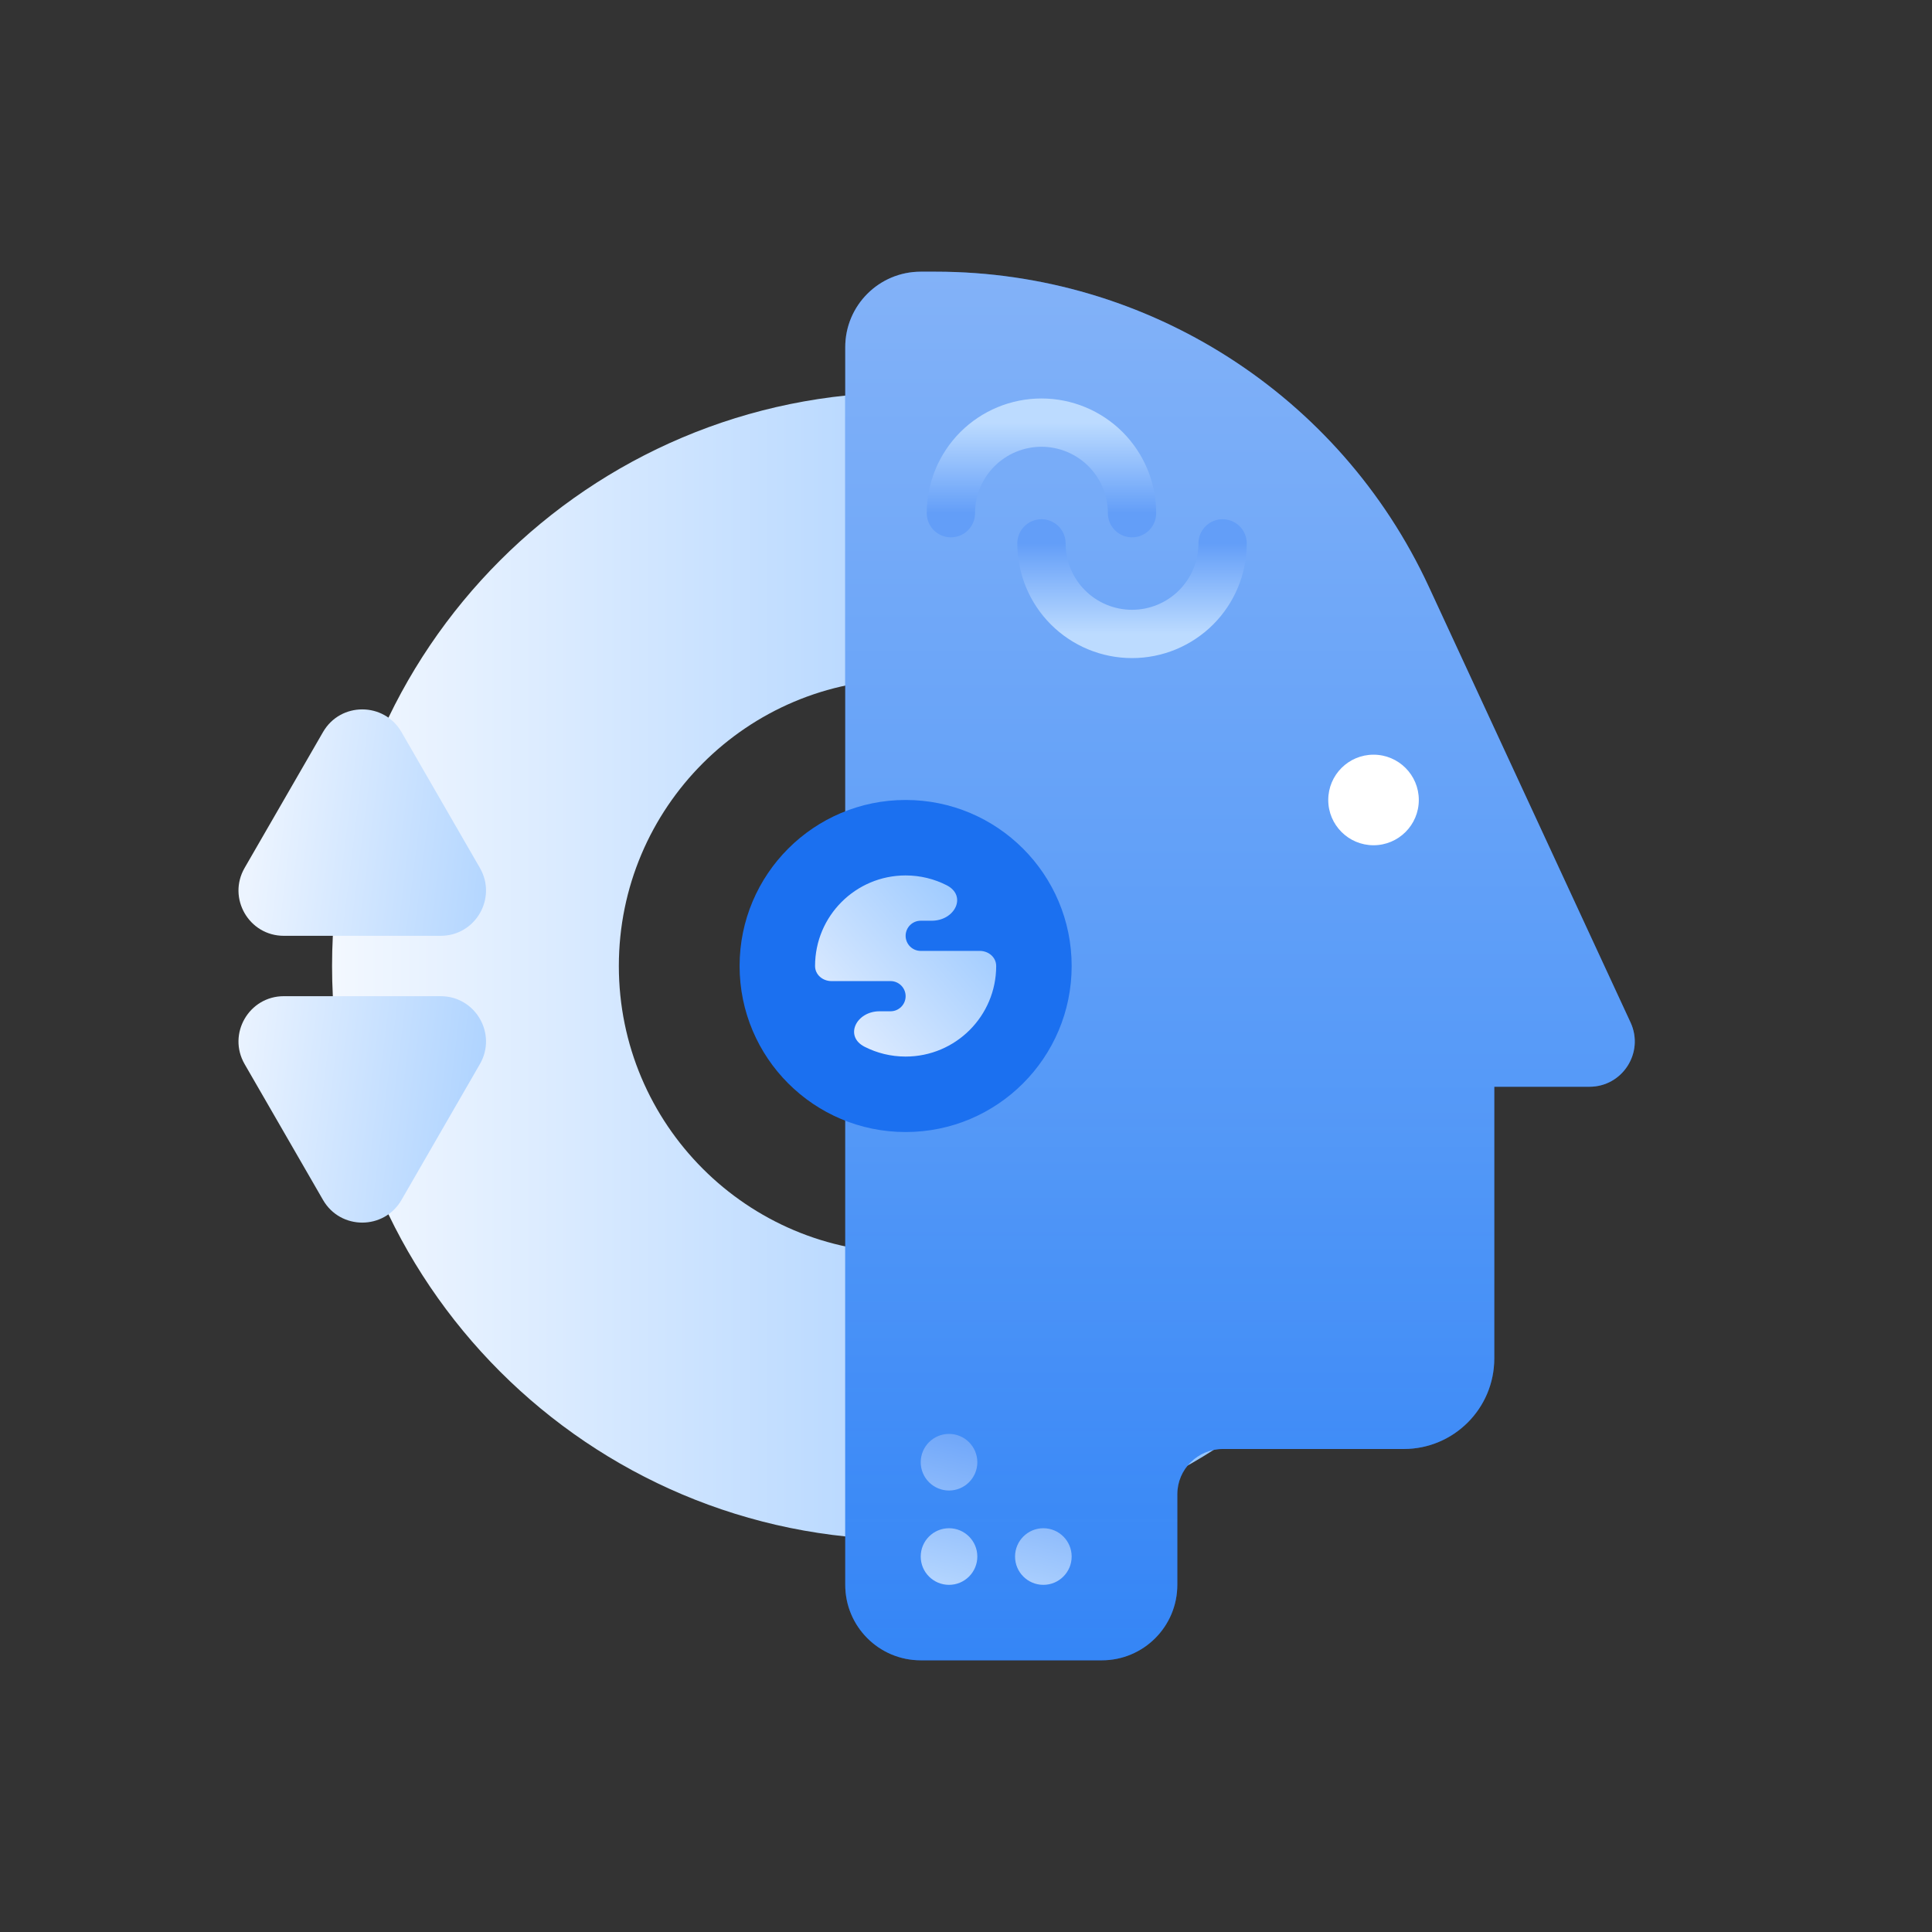 <svg width="80" height="80" viewBox="0 0 80 80" fill="none" xmlns="http://www.w3.org/2000/svg">
<rect x="0" y="0" width="80" height="80" fill="#333333" stroke="none"/>
<path fill-rule="evenodd" clip-rule="evenodd" d="M37.5 63.75C50.617 63.75 61.25 53.117 61.25 40C61.25 26.883 50.617 16.25 37.5 16.25C24.383 16.25 13.75 26.883 13.75 40C13.75 53.117 24.383 63.75 37.5 63.75ZM37.5 51.875C44.058 51.875 49.375 46.558 49.375 40C49.375 33.442 44.058 28.125 37.5 28.125C30.942 28.125 25.625 33.442 25.625 40C25.625 46.558 30.942 51.875 37.5 51.875Z" fill="url(#paint0_linear_241_23026)"/>
<path d="M45.625 68.75H38.125C36.399 68.75 35 67.351 35 65.625V14.375C35 12.649 36.399 11.25 38.125 11.25H38.747C47.514 11.25 55.482 16.342 59.165 24.297L67.517 42.337C68.093 43.58 67.185 45 65.816 45H61.875V56.25C61.875 58.321 60.196 60 58.125 60H50.625C49.59 60 48.75 60.84 48.75 61.875V65.625C48.75 67.351 47.351 68.75 45.625 68.75Z" fill="#1B70F0"/>
<path d="M45.625 68.75H38.125C36.399 68.75 35 67.351 35 65.625V14.375C35 12.649 36.399 11.25 38.125 11.25H38.747C47.514 11.25 55.482 16.342 59.165 24.297L67.517 42.337C68.093 43.58 67.185 45 65.816 45H61.875V56.25C61.875 58.321 60.196 60 58.125 60H50.625C49.59 60 48.75 60.84 48.75 61.875V65.625C48.75 67.351 47.351 68.75 45.625 68.75Z" fill="url(#paint1_linear_241_23026)" fill-opacity="0.5"/>
<circle cx="37.5" cy="40" r="6.875" fill="#1B70F0"/>
<circle cx="56.875" cy="33.125" r="1.875" fill="white"/>
<path d="M16.624 30.312C15.902 29.062 14.098 29.062 13.376 30.312L10.129 35.938C9.407 37.188 10.309 38.75 11.752 38.75H18.248C19.691 38.75 20.593 37.188 19.871 35.938L16.624 30.312Z" fill="url(#paint2_linear_241_23026)"/>
<path d="M16.624 49.688C15.902 50.938 14.098 50.938 13.376 49.688L10.129 44.062C9.407 42.812 10.309 41.25 11.752 41.25H18.248C19.691 41.25 20.593 42.812 19.871 44.062L16.624 49.688Z" fill="url(#paint3_linear_241_23026)"/>
<path d="M41.25 40C41.25 42.071 39.571 43.75 37.5 43.75C36.889 43.75 36.313 43.604 35.803 43.345C34.945 42.909 35.456 41.875 36.419 41.875H36.875C37.22 41.875 37.5 41.595 37.5 41.25C37.5 40.905 37.22 40.625 36.875 40.625H34.43C34.067 40.625 33.75 40.362 33.75 40C33.75 37.929 35.429 36.25 37.5 36.25C38.111 36.25 38.687 36.396 39.197 36.655C40.055 37.091 39.544 38.125 38.581 38.125H38.125C37.78 38.125 37.5 38.405 37.5 38.75C37.5 39.095 37.78 39.375 38.125 39.375H40.57C40.933 39.375 41.25 39.638 41.25 40Z" fill="url(#paint4_linear_241_23026)"/>
<path d="M43.125 22.5C43.125 23.495 43.52 24.448 44.223 25.152C44.927 25.855 45.88 26.25 46.875 26.25C47.87 26.25 48.823 25.855 49.527 25.152C50.23 24.448 50.625 23.495 50.625 22.5" stroke="url(#paint5_linear_241_23026)" stroke-width="2" stroke-linecap="round"/>
<path d="M46.875 21.25C46.875 20.255 46.48 19.302 45.777 18.598C45.073 17.895 44.12 17.5 43.125 17.5C42.13 17.5 41.177 17.895 40.473 18.598C39.77 19.302 39.375 20.255 39.375 21.25" stroke="url(#paint6_linear_241_23026)" stroke-width="2" stroke-linecap="round"/>
<path d="M40.469 60.547C40.469 61.194 39.944 61.719 39.297 61.719C38.65 61.719 38.125 61.194 38.125 60.547C38.125 59.9 38.65 59.375 39.297 59.375C39.944 59.375 40.469 59.9 40.469 60.547Z" fill="url(#paint7_linear_241_23026)"/>
<path d="M40.469 64.453C40.469 65.1 39.944 65.625 39.297 65.625C38.65 65.625 38.125 65.1 38.125 64.453C38.125 63.806 38.65 63.281 39.297 63.281C39.944 63.281 40.469 63.806 40.469 64.453Z" fill="url(#paint8_linear_241_23026)"/>
<path d="M43.203 65.625C43.85 65.625 44.375 65.1 44.375 64.453C44.375 63.806 43.85 63.281 43.203 63.281C42.556 63.281 42.031 63.806 42.031 64.453C42.031 65.1 42.556 65.625 43.203 65.625Z" fill="url(#paint9_linear_241_23026)"/>
<defs>
<linearGradient id="paint0_linear_241_23026" x1="49.062" y1="40" x2="13.75" y2="40" gradientUnits="userSpaceOnUse">
<stop stop-color="#96C6FF"/>
<stop offset="1" stop-color="#F3F8FF"/>
</linearGradient>
<linearGradient id="paint1_linear_241_23026" x1="51.346" y1="8.201" x2="51.346" y2="68.75" gradientUnits="userSpaceOnUse">
<stop stop-color="#F3F8FF"/>
<stop offset="0.62" stop-color="#8FC2FF"/>
<stop offset="1" stop-color="#5CA6FF" stop-opacity="0.8"/>
</linearGradient>
<linearGradient id="paint2_linear_241_23026" x1="10" y1="39.062" x2="26.235" y2="41.059" gradientUnits="userSpaceOnUse">
<stop stop-color="#ECF4FF"/>
<stop offset="1" stop-color="#8EC2FF"/>
</linearGradient>
<linearGradient id="paint3_linear_241_23026" x1="10" y1="39.062" x2="26.235" y2="41.059" gradientUnits="userSpaceOnUse">
<stop stop-color="#ECF4FF"/>
<stop offset="1" stop-color="#8EC2FF"/>
</linearGradient>
<linearGradient id="paint4_linear_241_23026" x1="43.438" y1="38.125" x2="36.399" y2="44.174" gradientUnits="userSpaceOnUse">
<stop stop-color="#8EC2FF"/>
<stop offset="1" stop-color="#DBEAFF"/>
</linearGradient>
<linearGradient id="paint5_linear_241_23026" x1="46.875" y1="26.25" x2="46.875" y2="22.5" gradientUnits="userSpaceOnUse">
<stop stop-color="#BCDBFF"/>
<stop offset="1" stop-color="#639EF8"/>
</linearGradient>
<linearGradient id="paint6_linear_241_23026" x1="43.125" y1="17.5" x2="43.125" y2="21.25" gradientUnits="userSpaceOnUse">
<stop stop-color="#BCDBFF"/>
<stop offset="1" stop-color="#639EF8"/>
</linearGradient>
<linearGradient id="paint7_linear_241_23026" x1="44.375" y1="59.375" x2="42.493" y2="66.741" gradientUnits="userSpaceOnUse">
<stop stop-color="#639EF8"/>
<stop offset="1" stop-color="#B6D7FF"/>
</linearGradient>
<linearGradient id="paint8_linear_241_23026" x1="44.375" y1="59.375" x2="42.493" y2="66.741" gradientUnits="userSpaceOnUse">
<stop stop-color="#639EF8"/>
<stop offset="1" stop-color="#B6D7FF"/>
</linearGradient>
<linearGradient id="paint9_linear_241_23026" x1="44.375" y1="59.375" x2="42.493" y2="66.741" gradientUnits="userSpaceOnUse">
<stop stop-color="#639EF8"/>
<stop offset="1" stop-color="#B6D7FF"/>
</linearGradient>
</defs>
</svg>
